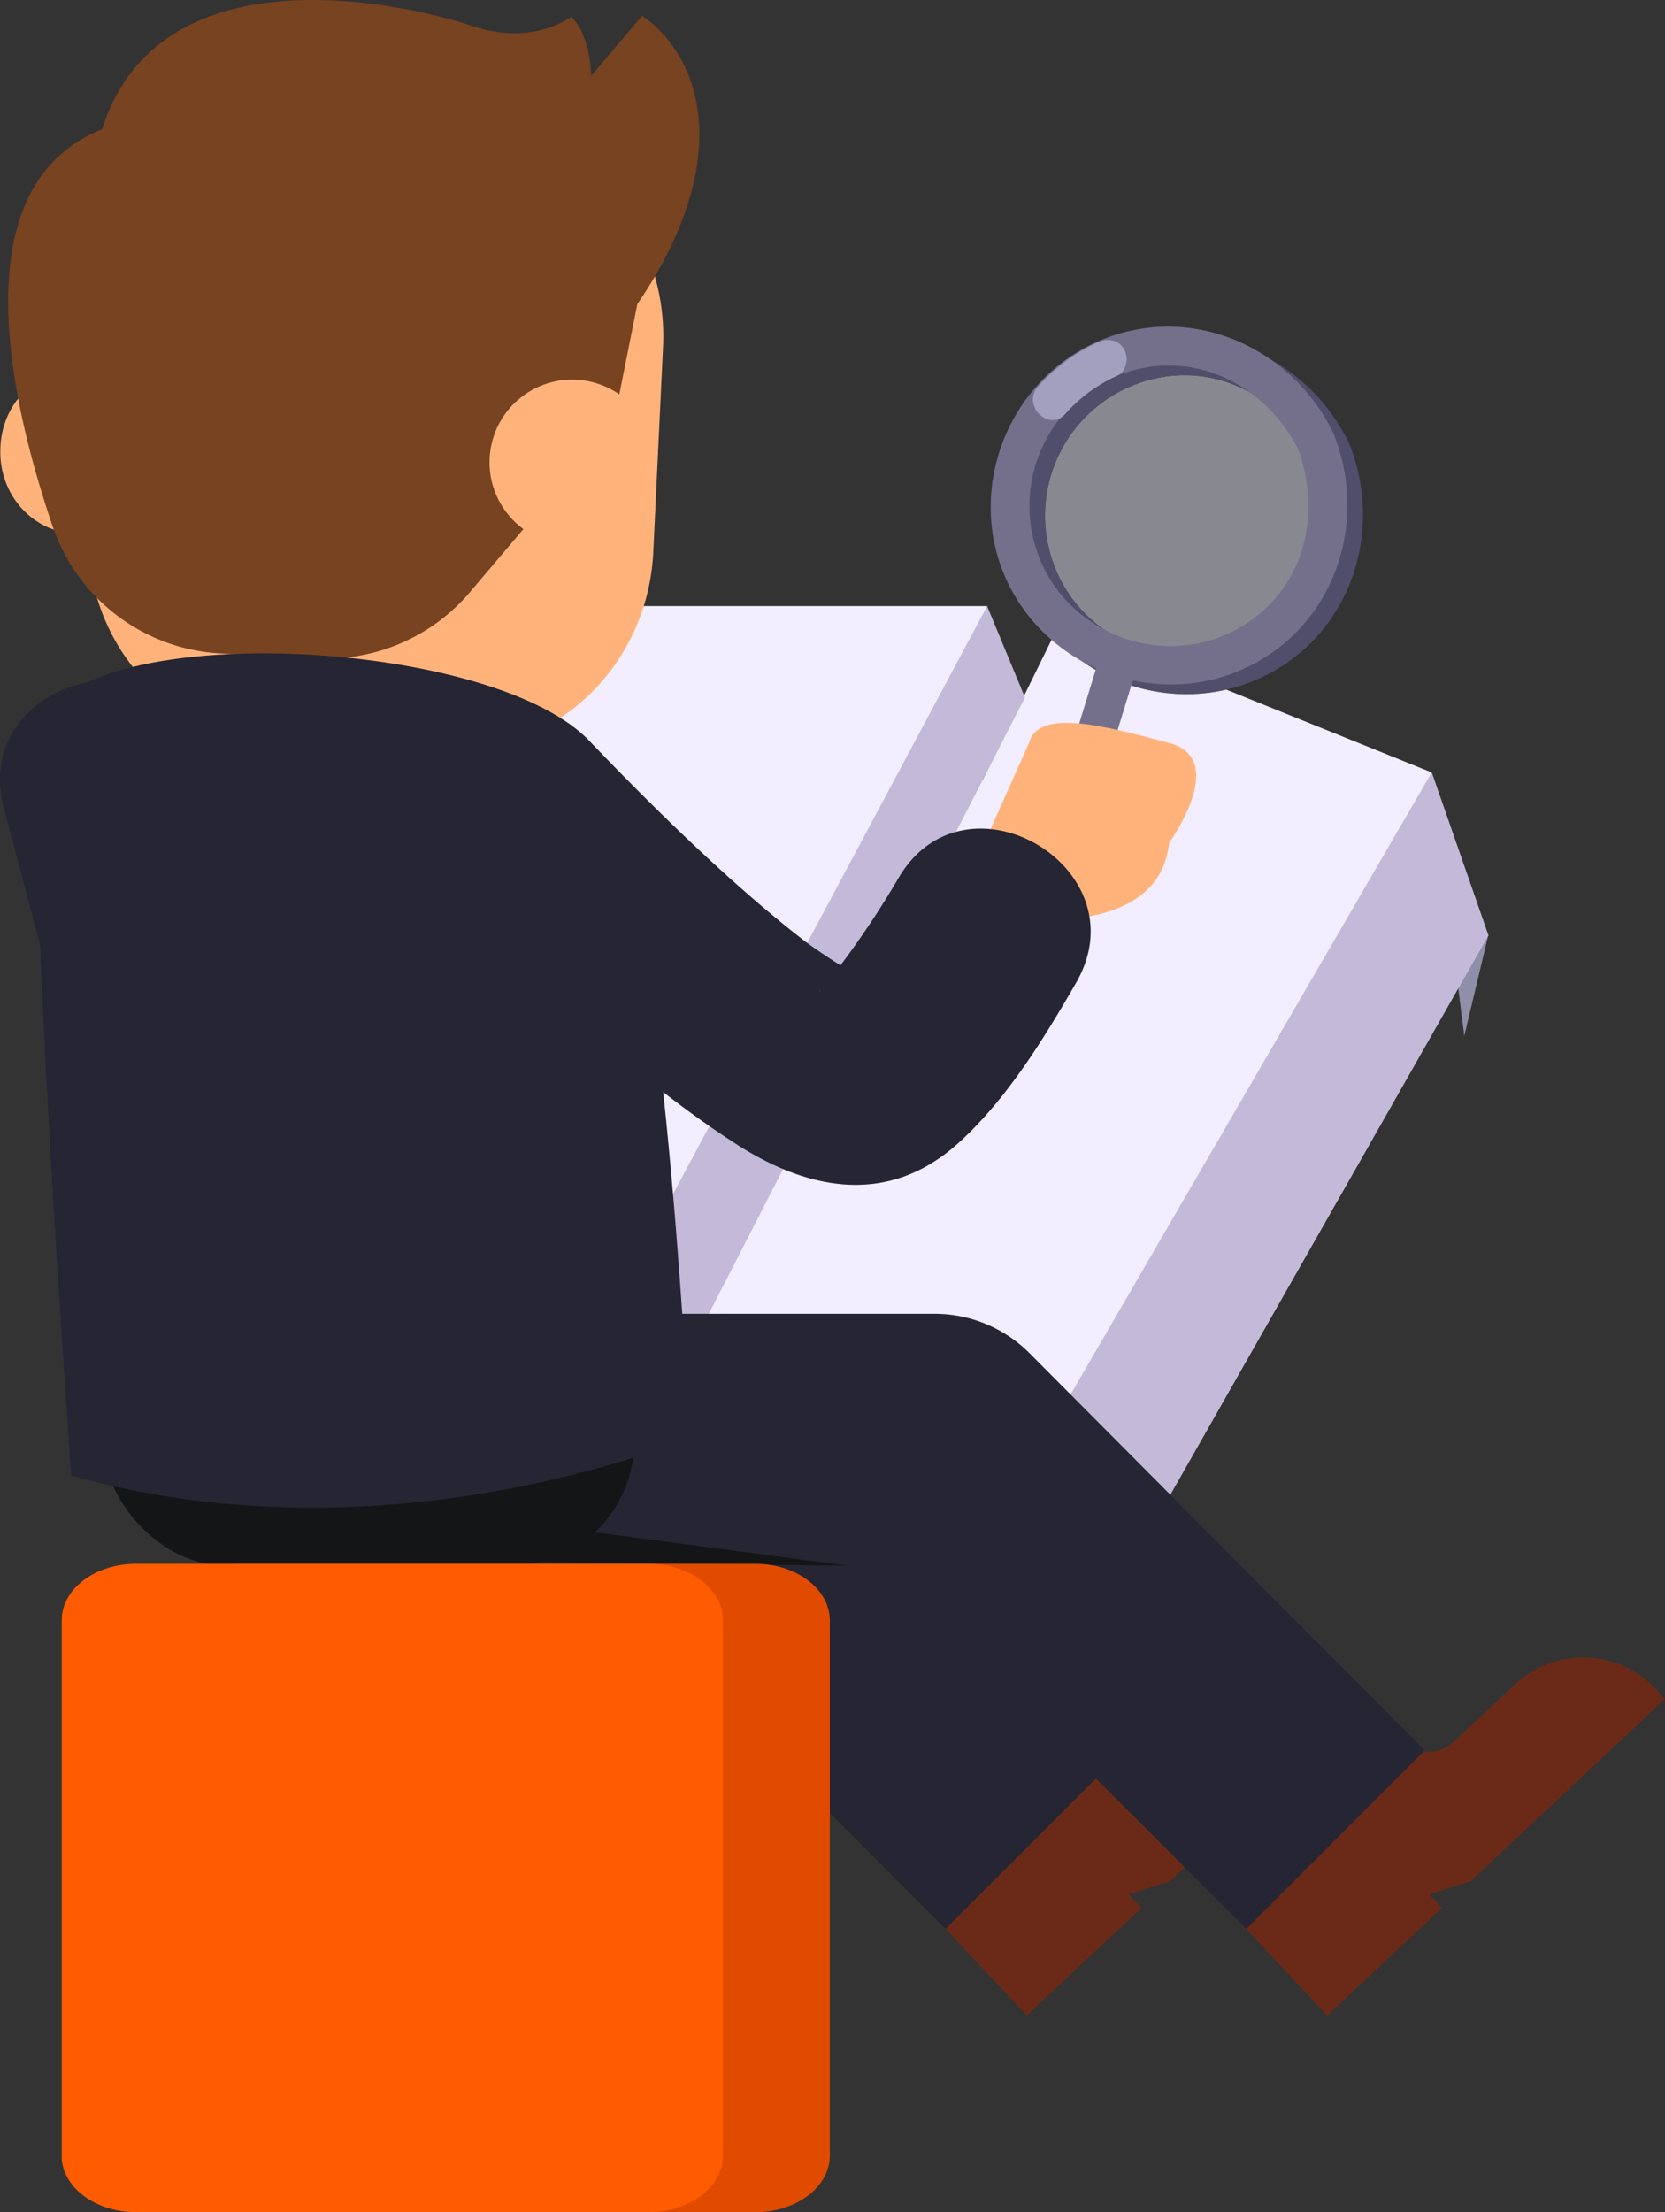 <svg xmlns="http://www.w3.org/2000/svg" viewBox="0 0 722.04 958.94"><rect x="0" y="0" width="722.04" height="958.94" fill="#333333" stroke="none"/><defs><style>.cls-1{fill:#6b2a18;}.cls-2{fill:#252533;}.cls-3{fill:#8f8faa;}.cls-4{fill:#f3eeff;}.cls-5{fill:#c2bad8;}.cls-6{fill:#ffb37b;}.cls-7{fill:#774320;}.cls-8{fill:#131516;}.cls-9{opacity:0.5;}.cls-10{fill:#dddded;}.cls-11{fill:#514e6b;}.cls-12{fill:#74708c;}.cls-13{fill:#a29fbf;}.cls-14{fill:#e04b00;}.cls-15{fill:#ff5b00;}</style></defs><title>SCOUT</title><g id="Capa_2" data-name="Capa 2"><g id="Capa_1-2" data-name="Capa 1"><path class="cls-1" d="M591.7,736.49l-4.06-4.34a43.14,43.14,0,0,0-61-2l-26.75,25.06a15.37,15.37,0,0,1-21.72-.71l-.21-.22a15.35,15.35,0,0,0-21.71-.71L401.69,804.7a15.37,15.37,0,0,0-.71,21.72l44.27,47.26L495,827.09l-5.53-5.91,18-5.73Z"/><path class="cls-2" d="M487.49,758.76,316.16,586.63A58.11,58.11,0,0,0,275,569.51h-64.7V678.94h31.42a27.14,27.14,0,0,1,19.17,7.94L410.11,836.14Z"/><polygon class="cls-3" points="635 449.04 645.4 405.42 624.6 367.12 635 449.04"/><polygon class="cls-4" points="645.41 405.44 493.78 672.02 438.75 648.43 322.05 598.34 51.15 556.1 227.15 262.72 428.09 262.72 425.96 338.49 459.68 269.89 620.85 334.85 645.41 405.44"/><polygon class="cls-5" points="645.41 405.44 493.78 672.02 438.75 648.43 620.85 334.85 645.41 405.44"/><polygon class="cls-5" points="258.6 579.84 428.07 262.74 444.49 302.37 294.78 594.09 258.6 579.84"/><path class="cls-6" d="M205.84,56.33l-73.12-3.48C85.26,50.59,44.87,89,42.51,138.67l-1,21.38a.36.36,0,0,1-.43.35,31.81,31.81,0,0,0-4.5-.57l-.86,0C17,158.9,1.11,174,.18,193.58l0,.71c-.93,19.54,13.45,36.09,32.13,37l.88,0a30.94,30.94,0,0,0,4.63-.15.36.36,0,0,1,.39.38c-.49,47.88,35.27,87.85,81.4,90l73.49,3.5c47.46,2.25,87.85-36.17,90.21-85.82l4.23-88.94C289.87,100.66,253.31,58.58,205.84,56.33Z"/><path class="cls-7" d="M70.4,193.89c2-42.3-4.29-95.95,34.36-122.95,19.57-13.67,40.41-12.6,62.56-11.55,18,.86,36.1,1.39,54.12,2.57,19.44,1.28,21-29.79,1.49-31.37-19.7-1.6-39.48-1.88-59.21-2.82C135.54,26.43,109.48,29.17,85.6,47,59,66.73,44.91,97.85,43.32,131.39l-2.91,61.08c-1,20.23,29,21.65,30,1.42Z"/><path class="cls-7" d="M294.78,45.77S293.89,93.46,199.1,89,69.79,77.69,65.66,164.55c0,0-12.75-128.39,70.59-136.34S247.33,62.14,294.78,45.77Z"/><path class="cls-7" d="M22.74,227.91C2.88,169.37-15.79,79.89,44.26,56.05c25.13-79.71,134-53.76,160.44-44.81s43.08-4,43.08-4c8.57,8.58,8.58,25.67,8.58,25.67l22.13-26.1c26.65,18.62,39.71,63.75-2.1,125l-10.27,51.43-62.34,73.45a81.59,81.59,0,0,1-66.34,28.69l-41.54-2.1A81.59,81.59,0,0,1,22.74,227.91Z"/><circle class="cls-6" cx="248.14" cy="200.41" r="35.85" transform="translate(-70.75 193.3) rotate(-37.65)"/><path class="cls-1" d="M722,736.49,718,732.15a43.14,43.14,0,0,0-61-2l-26.75,25.06a15.37,15.37,0,0,1-21.72-.71l-.21-.22a15.35,15.35,0,0,0-21.71-.71L532,804.7a15.37,15.37,0,0,0-.71,21.72l44.27,47.26,49.73-46.59-5.53-5.91,18-5.73Z"/><path class="cls-2" d="M617.83,758.76,446.5,586.63a58.11,58.11,0,0,0-41.19-17.12H161.83V678.94H372a27.14,27.14,0,0,1,19.17,7.94L540.46,836.14Z"/><rect class="cls-8" x="44.56" y="556.11" width="230.39" height="122.6" rx="53.64"/><polygon class="cls-8" points="181.74 654.15 367.44 678.71 180.13 676.44 181.74 654.15"/><path class="cls-2" d="M17.1,317.84c9.48-54.75,228.33-41,246.54,16.27,26.14,82.24,35.4,289.1,35.4,289.1S169.52,678.71,30.9,639.63C30.9,639.63,10.49,356,17.1,317.84Z"/><g class="cls-9"><circle class="cls-10" cx="513.88" cy="223.47" r="69.37" transform="translate(120.87 622.91) rotate(-68.97)"/><path class="cls-2" d="M569.18,197.52c11.43,29.39,3.34,62.91-25.38,79.1-31,17.45-71,3.92-85.36-28.33A60.9,60.9,0,0,1,489.05,168c32-14.28,65.77,1.25,81,31.49,4.85,9.64,19.31,1.16,14.48-8.46-19-37.8-63.5-56.35-103-38.21-38,17.45-55.7,63.73-38.64,102s62.72,56.44,101.45,40.06c39.93-16.89,56.39-62.45,41.06-101.88C581.48,183.12,565.26,187.44,569.18,197.52Z"/></g><path class="cls-11" d="M569.18,197.52c11.43,29.39,3.34,62.91-25.38,79.1-31,17.45-71,3.92-85.36-28.33A60.9,60.9,0,0,1,489.05,168c32-14.28,65.77,1.25,81,31.49,4.85,9.64,19.31,1.16,14.48-8.46-19-37.8-63.5-56.35-103-38.21-38,17.45-55.7,63.73-38.64,102s62.72,56.44,101.45,40.06c39.93-16.89,56.39-62.45,41.06-101.88C581.48,183.12,565.26,187.44,569.18,197.52Z"/><path class="cls-12" d="M562.41,193.29c11.43,29.39,3.34,62.91-25.38,79.1-31,17.45-71,3.92-85.36-28.33a60.9,60.9,0,0,1,30.61-80.26c32-14.28,65.77,1.25,81,31.49,4.85,9.64,19.31,1.16,14.48-8.46-19-37.8-63.5-56.35-103-38.21-38,17.45-55.7,63.73-38.63,102s62.72,56.44,101.45,40.06c39.92-16.89,56.39-62.45,41.06-101.88C574.7,178.89,558.49,183.21,562.41,193.29Z"/><path class="cls-12" d="M475.26,290q-13.87,45.21-27.76,90.42c-3.18,10.34,13,14.76,16.16,4.46q13.88-45.21,27.76-90.42c3.17-10.34-13-14.76-16.16-4.46Z"/><path class="cls-6" d="M446.22,398.33s56.82,6.61,60.78-33c0,0,26.43-36.32,0-43.27s-56.81-15.52-60.78,0L417.5,386.44Z"/><path class="cls-2" d="M195.52,387.64c37.52,39,78,78.8,123.59,108.2,31.64,20.39,66.18,26.88,96.32-.19,21-18.89,37.18-45.26,51.23-69.64,28.77-49.94-48.44-95-77.18-45.12a397,397,0,0,1-31.25,45.68c-3.21,4.12-3.3,2.88-2.89,3.41-1.53-2,22.75-3.47,24-3.35-9.32-.91,1.59,2-3.43-1.05-9.18-5.61-21.12-13.14-27.49-18.07-29.5-22.82-61.84-54.12-89.69-83.08-40-41.54-103.12,21.72-63.21,63.21Z"/><path class="cls-2" d="M1.7,350.39l47,177c14.74,55.55,101,32,86.2-23.76l-47-177c-14.75-55.55-101-32-86.2,23.77Z"/><path class="cls-13" d="M462,179.41a66.37,66.37,0,0,1,22.48-16.54c4.11-1.89,5.13-7.84,3-11.47-2.48-4.23-7.34-4.9-11.47-3a78.29,78.29,0,0,0-25.87,19.16c-7.14,8,4.67,19.94,11.85,11.86Z"/><path class="cls-14" d="M327.65,958.94H105.26c-17.78,0-32.2-11-32.2-24.47V702.36c0-13.52,14.42-24.47,32.2-24.47H327.65c17.78,0,32.2,11,32.2,24.47V934.47C359.85,948,345.43,958.94,327.65,958.94Z"/><path class="cls-15" d="M313.52,702.36V934.47c0,13.52-14.42,24.47-32.21,24.47H58.93c-17.25,0-31.33-10.29-32.17-23.25,0-.4,0-.81,0-1.22V702.36c0-13.52,14.41-24.47,32.2-24.47H281.31C299.1,677.89,313.52,688.84,313.52,702.36Z"/></g></g></svg>